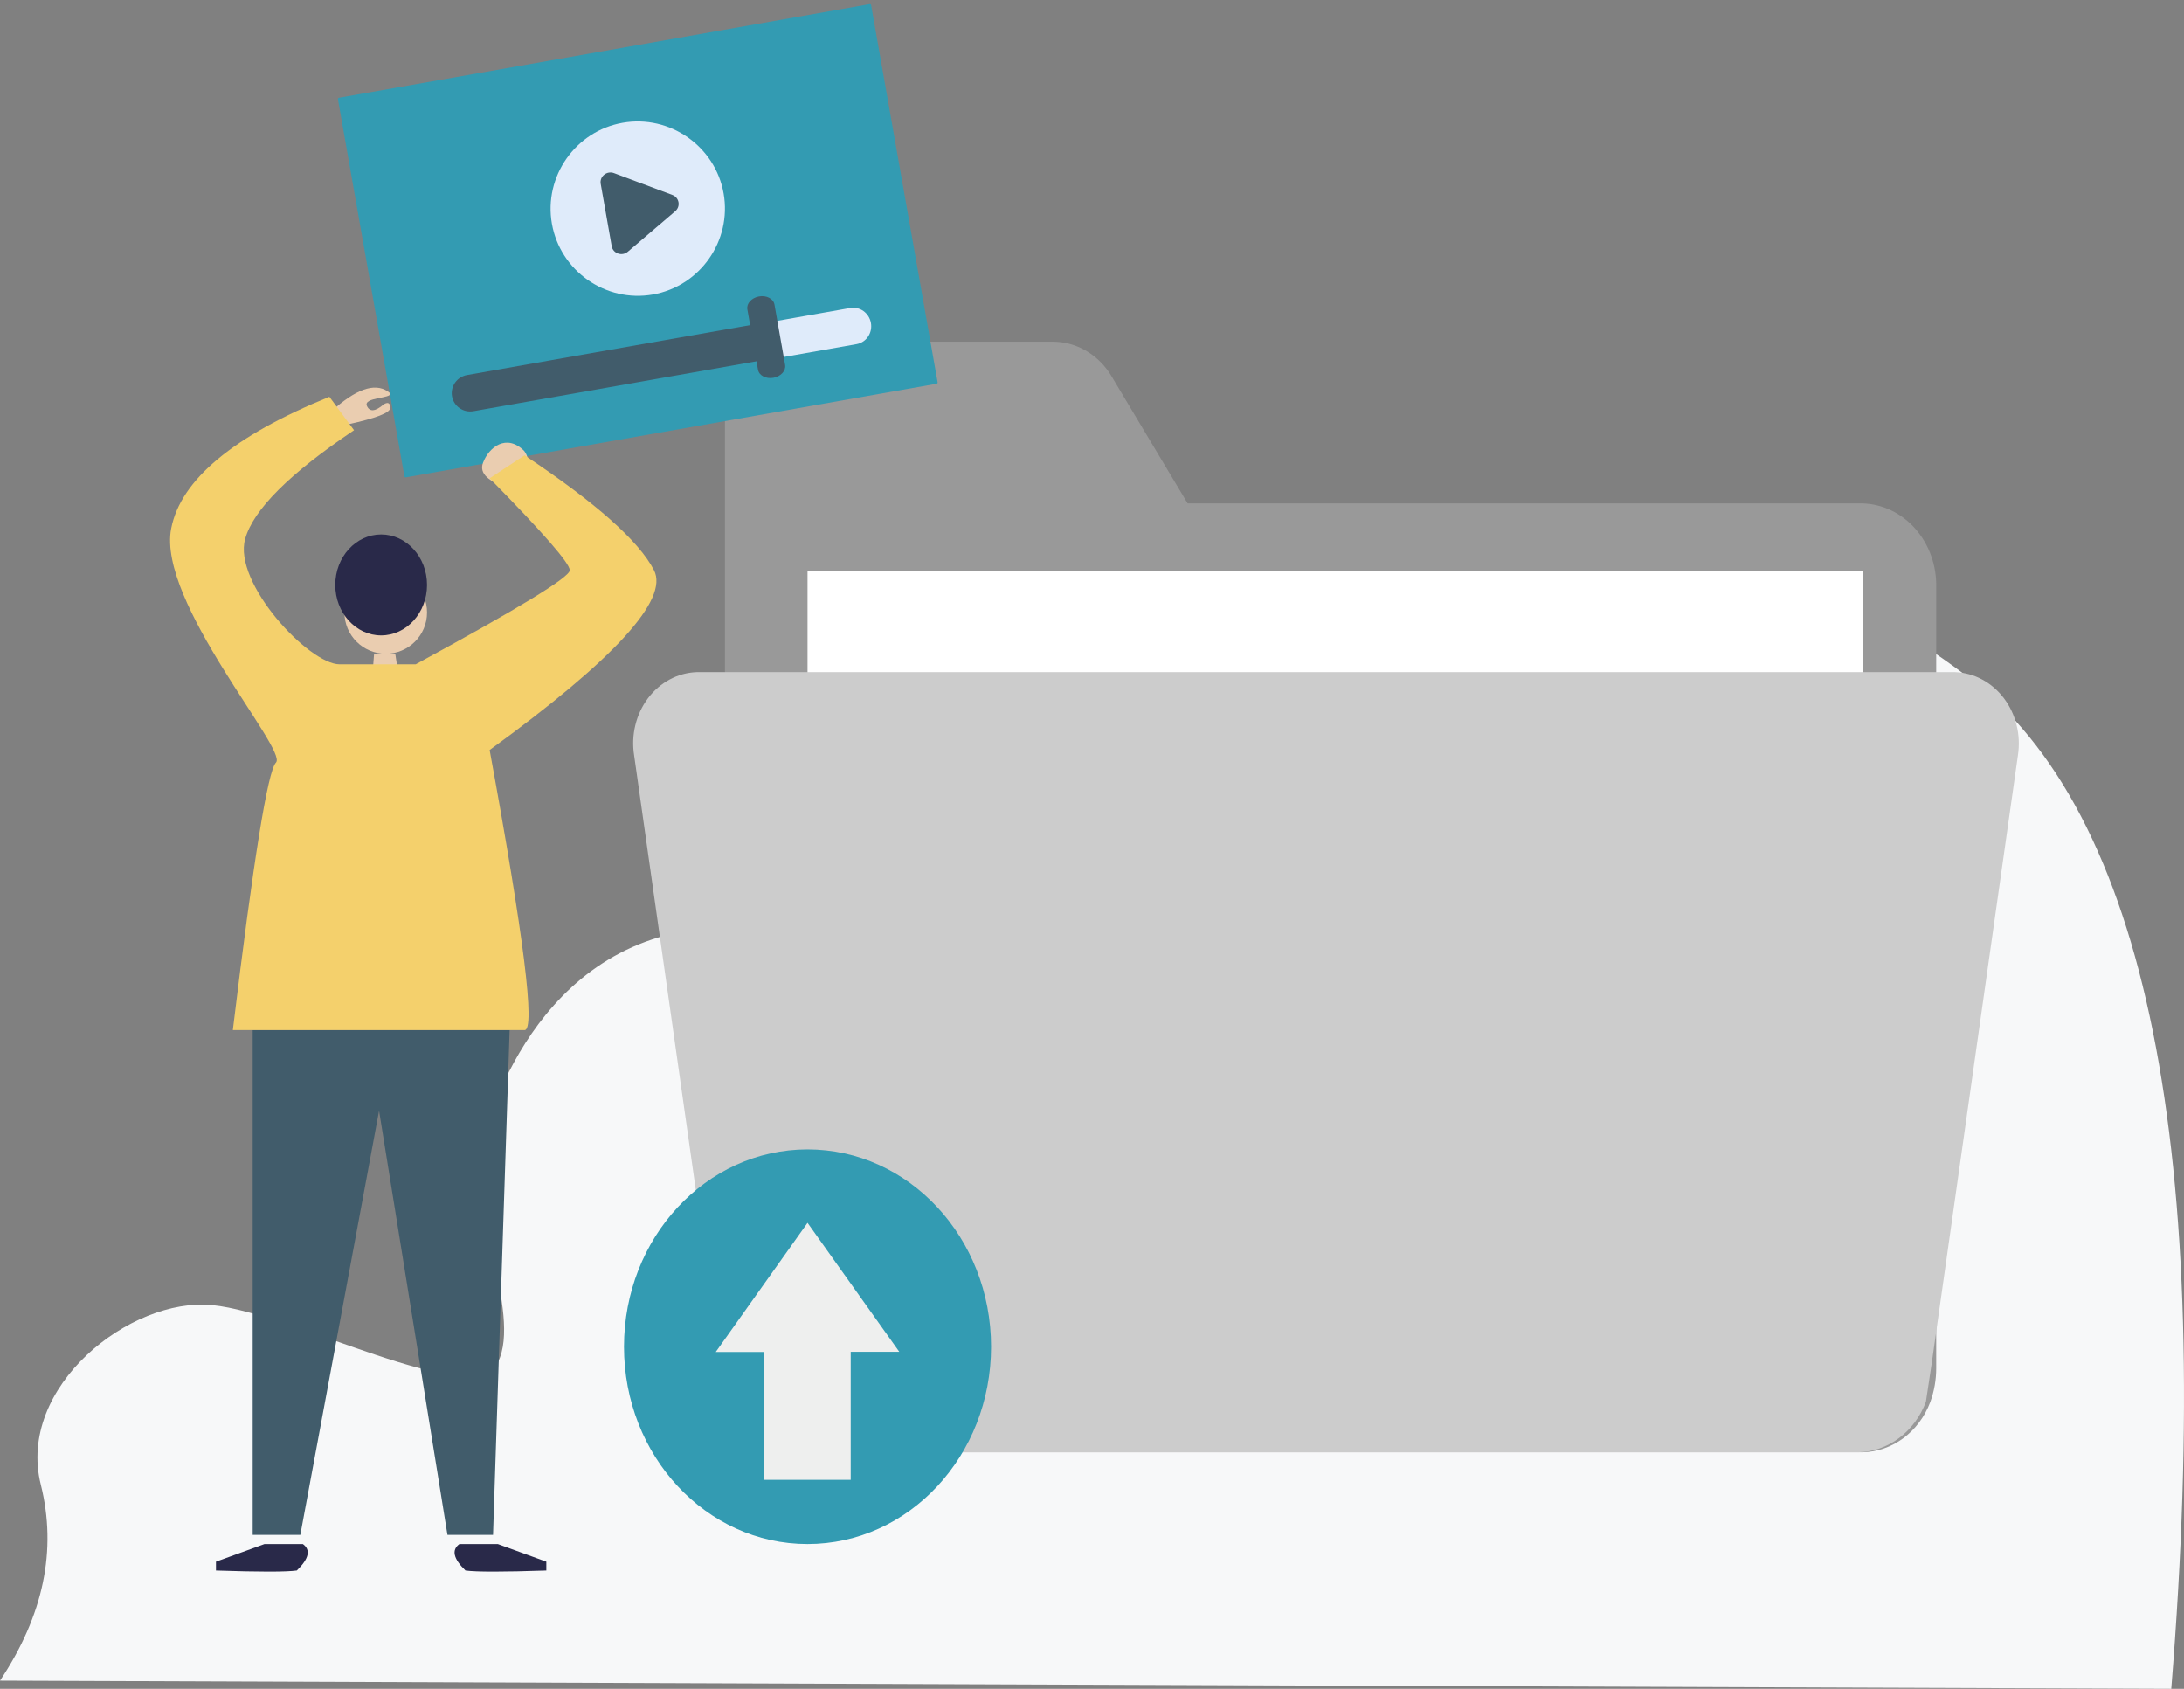<?xml version="1.0" encoding="UTF-8"?>
<svg viewBox="0 0 238 184" version="1.1" xmlns="http://www.w3.org/2000/svg" xmlns:xlink="http://www.w3.org/1999/xlink">
    <rect x="0" y="0" width="238" height="184" fill="#808080" stroke="none"/>
    <title>Group</title>
    <g id="LEARNING-ADMIN" stroke="none" stroke-width="1" fill="none" fill-rule="evenodd">
        <g id="LESSON-STUDIO-Empty-State" transform="translate(-431, -260)">
            <g id="Group-2" transform="translate(407, 260)">
                <g id="Group" transform="translate(24, 0)">
                    <path d="M0,183.11 C4.744,175.994 6.227,168.878 4.448,161.762 C1.779,151.088 14.232,141.303 23.127,142.193 C32.023,143.082 51.592,153.756 54.261,148.419 C56.929,143.082 50.702,130.629 52.481,124.402 C54.261,118.175 61.377,98.606 83.615,101.275 C94.289,103.054 96.068,114.617 106.742,111.949 C117.416,109.28 120.974,74.589 137.875,65.694 C154.776,56.799 185.02,51.461 214.374,73.699 C233.943,88.525 241.356,125.292 236.611,184 L0,183.11 Z" id="Path-2-Copy-3" fill="#F7F8F9"></path>
                    <g id="Group-20" transform="translate(18, 0)">
                        <g id="Group-13" transform="translate(49.791, 36.79)" fill-rule="nonzero">
                            <g id="Group-19" transform="translate(0.209, 0.44)">
                                <path d="M142.997,26.773 L142.997,111.844 C142.997,113.1 142.779,114.345 142.354,115.514 C141.132,118.778 138.227,120.938 134.972,121 L19.066,121 C15.798,120.951 12.876,118.79 11.646,115.514 C11.221,114.345 11.003,113.1 11.002,111.844 L11.002,9.155 C10.949,6.783 11.768,4.486 13.281,2.769 C14.793,1.052 16.874,0.056 19.066,0 L46.778,0 C49.386,0.014 51.806,1.472 53.189,3.864 L61.423,17.619 L134.967,17.619 C137.154,17.681 139.229,18.68 140.734,20.397 C142.24,22.113 143.054,24.407 142.997,26.773 L142.997,26.773 Z" id="Path" fill="#999999"></path>
                                <polygon id="Path" fill="#FFFFFF" points="20 25 135 25 135 63 20 63"></polygon>
                                <path d="M151.902,45.062 L142.516,111.241 L141.873,115.501 C140.651,118.773 137.745,120.938 134.49,121 L18.555,121 C15.287,120.95 12.363,118.784 11.133,115.501 L10.497,111.241 L1.103,45.062 C0.754,42.853 1.303,40.589 2.609,38.852 C3.915,37.115 5.849,36.075 7.914,36 L145.056,36 C147.125,36.073 149.064,37.111 150.375,38.847 C151.686,40.583 152.243,42.848 151.902,45.062 Z" id="Path" fill="#CCCCCC"></path>
                                <ellipse id="Oval" fill="#339BB2" cx="20" cy="109.5" rx="20" ry="21.5"></ellipse>
                                <polygon id="Path" fill="#EEEFEE" points="30 110.053 24.705 110.053 24.705 124 15.293 124 15.293 110.068 10 110.068 20 96"></polygon>
                            </g>
                        </g>
                        <g id="Group-18" transform="translate(51.049, 26.5) rotate(-10) translate(-51.049, -26.5) translate(21.049, 5)" fill-rule="nonzero">
                            <path d="M0.991,0.434 L0.991,42.192 C0.991,42.247 1.057,42.313 1.113,42.313 L59.869,42.313 C59.925,42.313 59.991,42.247 59.991,42.192 L59.991,0.434 C59.991,0.378 59.925,0.313 59.869,0.313 C59.033,0.313 2.143,0.313 1.113,0.313 C1.057,0.313 0.991,0.378 0.991,0.434 Z" id="Path" fill="#339BB2"></path>
                            <path d="M31.099,8.366 C25.874,8.366 21.599,12.641 21.599,17.866 C21.599,23.091 25.874,27.366 31.099,27.366 C36.324,27.366 40.599,23.091 40.599,17.866 C40.599,12.641 36.324,8.366 31.099,8.366 L31.099,8.366 Z" id="Path" fill="#DFEBFA"></path>
                            <path d="M35.071,17.052 L29.22,13.605 C28.504,13.183 27.591,13.688 27.591,14.505 L27.591,21.4 C27.591,22.218 28.504,22.722 29.22,22.3 L35.071,18.853 C35.765,18.444 35.765,17.461 35.071,17.052 L35.071,17.052 Z" id="Path" fill="#415C6B"></path>
                            <path d="M41.613,32.492 L9.633,32.492 C8.517,32.492 7.613,33.388 7.613,34.492 C7.613,35.597 8.517,36.492 9.633,36.492 L41.613,36.492 L41.613,32.492 Z" id="Path" fill="#415C6B"></path>
                            <path d="M52.012,32.547 L41.958,32.547 L41.958,36.547 L52.012,36.547 C53.087,36.547 53.958,35.651 53.958,34.547 C53.958,33.442 53.087,32.547 52.012,32.547 Z" id="Path" fill="#DFEBFA"></path>
                            <path d="M42.455,38.584 C41.627,38.584 40.955,38.065 40.955,37.424 L40.955,30.745 C40.955,30.104 41.627,29.584 42.455,29.584 C43.283,29.584 43.955,30.104 43.955,30.745 L43.955,37.424 C43.955,38.065 43.283,38.584 42.455,38.584 Z" id="Path" fill="#415C6B"></path>
                        </g>
                        <g id="Group-48-Copy" transform="translate(0, 42.115)">
                            <path d="M18.536,2.326 C21.146,0.072 23.142,-0.458 24.524,0.735 C24.754,1.331 21.53,1.133 21.991,2.127 C22.298,2.79 22.912,2.723 23.833,1.928 C24.294,1.663 24.524,1.795 24.524,2.326 C24.524,2.856 22.989,3.453 19.918,4.115 L18.536,2.326 Z" id="Path-10" fill="#EACDB0"></path>
                            <path d="M37.631,11.115 C35.203,10.398 34.204,9.465 34.632,8.316 C35.275,6.594 37.202,5.087 39.13,7.024 C39.987,8.173 39.487,9.536 37.631,11.115 Z" id="Path-11" fill="#EACDB0"></path>
                            <polygon id="Path-7" fill="#415C6B" points="9.536 125.115 14.729 125.115 23.31 78.906 30.762 125.115 35.729 125.115 37.536 70.115 9.536 70.115"></polygon>
                            <path d="M5.536,128.035 L10.822,126.115 L15.007,126.115 C15.888,126.755 15.668,127.715 14.346,128.995 C13.172,129.155 10.235,129.155 5.536,128.995 L5.536,128.035 Z" id="Path-8" fill="#292949"></path>
                            <path d="M31.536,128.035 L36.822,126.115 L41.007,126.115 C41.888,126.755 41.668,127.715 40.346,128.995 C39.172,129.155 36.235,129.155 31.536,128.995 L31.536,128.035 Z" id="Path-8-Copy" fill="#292949" transform="translate(36.536, 127.615) scale(-1, 1) translate(-36.536, -127.615) "></path>
                            <polygon id="Path-9" fill="#EACDB0" points="22.536 32.115 22.767 29.115 25.074 29.115 25.536 32.115"></polygon>
                            <circle id="Oval" fill="#EACDB0" cx="24.036" cy="24.615" r="4.5"></circle>
                            <ellipse id="Oval-Copy-5" fill="#292949" cx="23.536" cy="21.615" rx="5" ry="5.5"></ellipse>
                            <path d="M7.373,70.115 C9.611,51.594 11.179,41.878 12.074,40.967 C13.418,39.601 -0.911,23.432 0.656,15.462 C1.701,10.148 7.447,5.366 17.895,1.115 L20.582,4.759 C13.567,9.465 9.611,13.412 8.716,16.601 C7.373,21.383 15.657,30.264 19.015,30.264 C21.254,30.264 24.015,30.264 27.299,30.264 C38.493,24.191 44.091,20.775 44.091,20.016 C44.091,19.257 41.18,15.917 35.359,9.997 L39.165,7.492 C46.927,12.653 51.628,16.828 53.27,20.016 C54.912,23.204 48.942,29.733 35.359,39.601 C39.091,59.944 40.359,70.115 39.165,70.115 C37.971,70.115 27.374,70.115 7.373,70.115 Z" id="Path-6" fill="#F4D06C"></path>
                        </g>
                    </g>
                </g>
            </g>
        </g>
    </g>
</svg>
